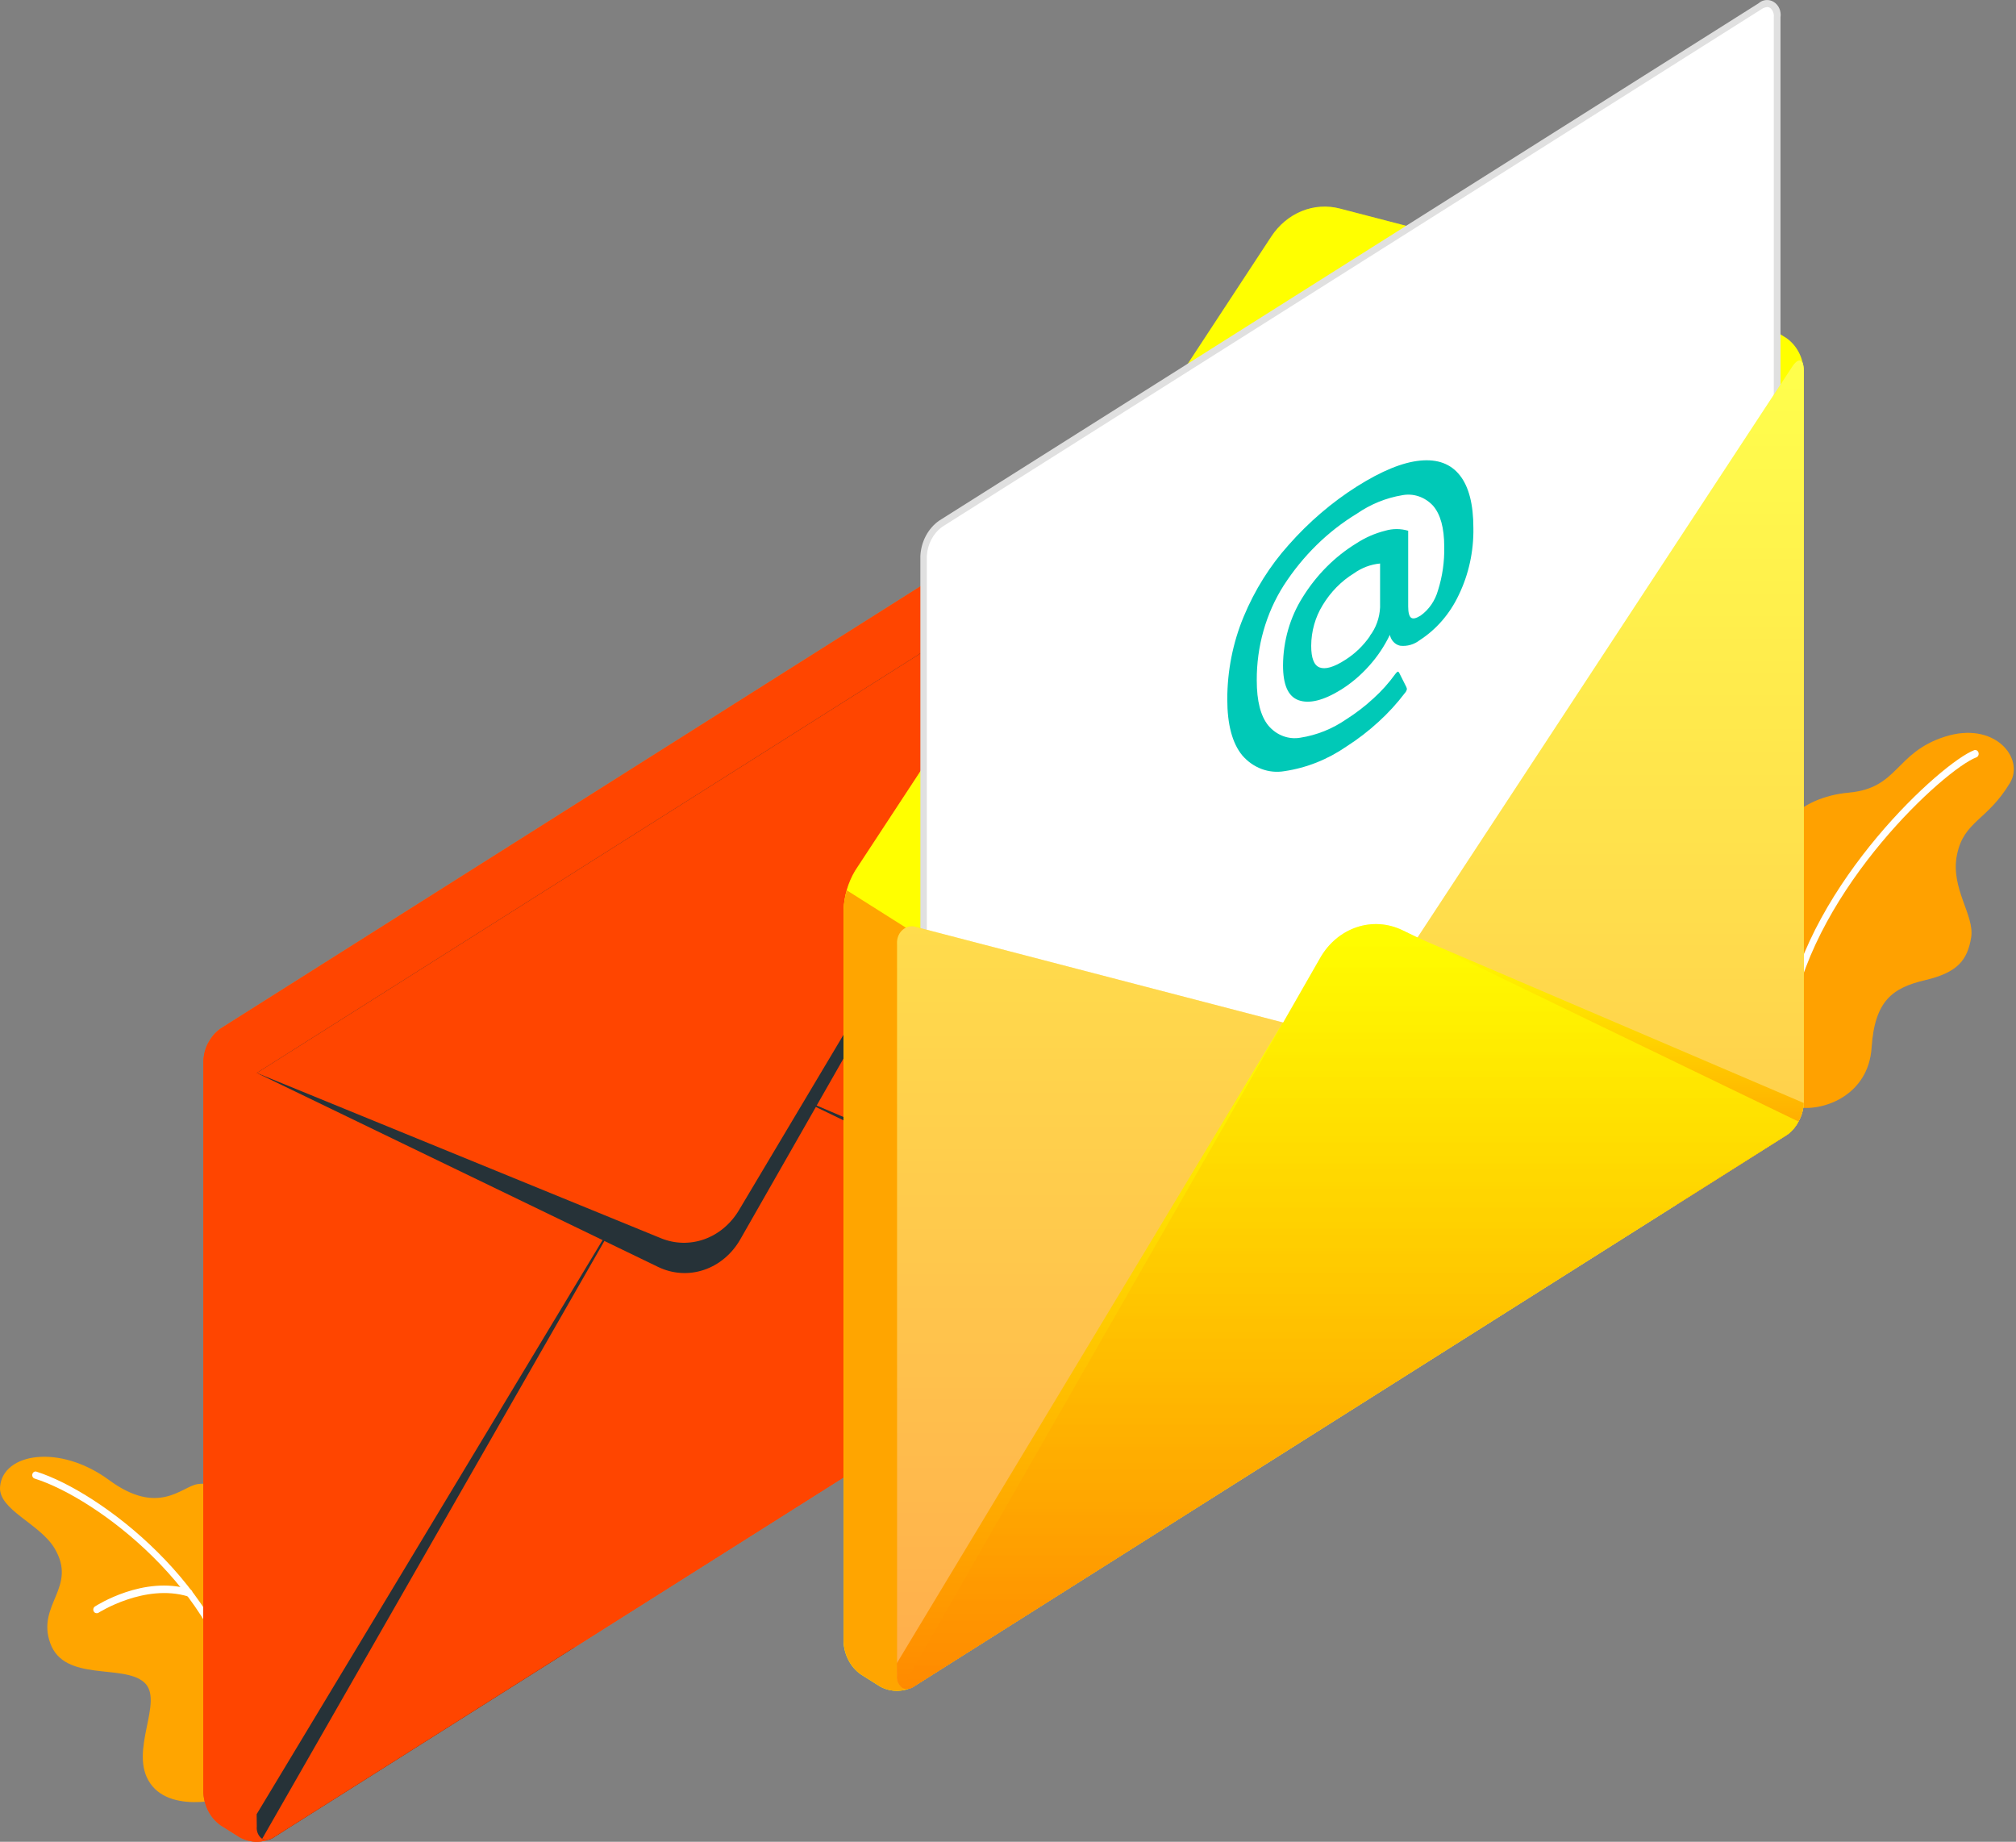 <svg width="497" height="454" viewBox="0 0 497 454" fill="none" xmlns="http://www.w3.org/2000/svg">
<rect x="0" y="0" width="497" height="454" fill="#808080" stroke="none"/>
<g id="contact-animation">
<g id="freepik  Plants  inject 43">
<path id="Vector" d="M58.211 442.472C57.401 442.95 42.541 447.555 37.037 439.603C31.533 431.65 40.679 419.251 35.515 414.682C30.352 410.112 15.88 414.682 12.399 405.081C8.919 395.481 19.23 391.337 13.435 381.648C9.777 375.538 -0.454 372.172 0.016 366.487C0.696 358.18 14.682 355.859 26.887 364.839C39.093 373.819 44.791 366.451 48.66 365.849C52.529 365.247 60.882 366.575 60.623 381.453C60.364 396.332 58.211 442.472 58.211 442.472Z" fill="#FFA500"/>
<path id="Vector_2" d="M59.198 421.377C59.005 421.376 58.818 421.301 58.67 421.165C58.523 421.029 58.423 420.841 58.389 420.633C54.131 392.293 24.136 369.391 8.53 364.467C8.427 364.437 8.331 364.384 8.247 364.312C8.163 364.239 8.093 364.149 8.041 364.047C7.99 363.944 7.958 363.831 7.947 363.715C7.937 363.598 7.948 363.481 7.98 363.369C8.04 363.144 8.18 362.953 8.368 362.841C8.556 362.728 8.778 362.701 8.984 362.767C24.929 367.815 55.621 391.354 59.991 420.349C60.024 420.579 59.973 420.814 59.849 421.003C59.724 421.192 59.537 421.32 59.328 421.359L59.198 421.377Z" fill="white"/>
<path id="Vector_3" d="M23.812 397.66C23.634 397.662 23.46 397.6 23.318 397.483C23.175 397.366 23.072 397.201 23.024 397.013C22.976 396.825 22.986 396.626 23.052 396.445C23.119 396.264 23.238 396.112 23.391 396.013C23.876 395.694 35.434 388.308 46.798 391.762C47.013 391.823 47.197 391.975 47.309 392.184C47.421 392.393 47.453 392.643 47.397 392.878C47.342 393.113 47.203 393.314 47.011 393.436C46.82 393.559 46.592 393.594 46.377 393.533C35.661 390.274 24.33 397.518 24.216 397.589C24.09 397.655 23.95 397.679 23.812 397.66V397.66Z" fill="white"/>
<path id="Vector_4" d="M443.376 272.972C449.754 273.929 460.616 269.89 461.393 258.271C462.17 246.652 466.557 243.499 474.603 241.604C482.648 239.709 485.011 236.644 485.934 231.118C486.857 225.592 480.738 218.985 482.454 210.66C484.17 202.336 489.9 202.353 495.533 192.948C499.143 186.891 491.745 177.645 479.426 181.612C467.108 185.58 468.095 194.277 455.776 195.393C443.457 196.508 435.736 204.691 435.493 214.876C435.25 225.06 443.376 272.972 443.376 272.972Z" fill="#FF8A00"/>
<path id="Vector_5" opacity="0.2" d="M443.376 272.972C449.754 273.929 460.616 269.89 461.393 258.271C462.17 246.652 466.557 243.499 474.603 241.604C482.648 239.709 485.011 236.644 485.934 231.118C486.857 225.592 480.738 218.985 482.454 210.66C484.17 202.336 489.9 202.353 495.533 192.948C499.143 186.891 491.745 177.645 479.426 181.612C467.108 185.58 468.095 194.277 455.776 195.393C443.457 196.508 435.736 204.691 435.493 214.876C435.25 225.06 443.376 272.972 443.376 272.972Z" fill="#FFFF00"/>
<path id="Vector_6" d="M441.045 250.69H440.948C440.844 250.667 440.745 250.622 440.657 250.557C440.569 250.491 440.493 250.408 440.434 250.311C440.376 250.214 440.335 250.105 440.315 249.991C440.295 249.877 440.295 249.759 440.317 249.645C446.274 217.427 478.763 187.936 486.678 184.925C486.893 184.847 487.127 184.866 487.329 184.978C487.531 185.089 487.684 185.283 487.755 185.518C487.826 185.753 487.808 186.009 487.707 186.23C487.605 186.451 487.427 186.619 487.213 186.696C479.475 189.636 447.731 218.578 441.887 250.088C441.827 250.276 441.712 250.437 441.559 250.546C441.407 250.655 441.226 250.705 441.045 250.69V250.69Z" fill="white"/>
</g>
<g id="freepik  Envelopes  inject 43">
<path id="Vector_7" d="M50.143 261.494C50.218 259.896 50.639 258.34 51.37 256.955C52.102 255.569 53.124 254.393 54.352 253.524L269.503 117.6C270.807 116.875 272.249 116.497 273.712 116.497C275.175 116.497 276.617 116.875 277.921 117.6L282.664 120.593C283.886 121.468 284.902 122.646 285.631 124.03C286.359 125.415 286.779 126.968 286.856 128.564V309.016C286.777 310.611 286.356 312.163 285.627 313.547C284.899 314.932 283.884 316.11 282.664 316.986L67.496 452.892C66.193 453.609 64.754 453.982 63.295 453.982C61.837 453.982 60.398 453.609 59.095 452.892L54.352 449.899C53.129 449.023 52.112 447.846 51.381 446.462C50.65 445.077 50.226 443.525 50.143 441.928V261.494Z" fill="#B79350"/>
<path id="Vector_8" d="M50.143 261.494C50.218 259.896 50.639 258.34 51.37 256.955C52.102 255.569 53.124 254.393 54.352 253.524L269.503 117.6C270.807 116.875 272.249 116.497 273.712 116.497C275.175 116.497 276.617 116.875 277.921 117.6L282.664 120.593C283.886 121.468 284.902 122.646 285.631 124.03C286.359 125.415 286.779 126.968 286.856 128.564V309.016C286.777 310.611 286.356 312.163 285.627 313.547C284.899 314.932 283.884 316.11 282.664 316.986L67.496 452.892C66.193 453.609 64.754 453.982 63.295 453.982C61.837 453.982 60.398 453.609 59.095 452.892L54.352 449.899C53.129 449.023 52.112 447.846 51.381 446.462C50.65 445.077 50.226 443.525 50.143 441.928V261.494Z" fill="#FF4500"/>
<path id="Vector_9" d="M69.876 268.686L51.373 257.013C50.615 258.385 50.192 259.946 50.143 261.548V441.946C50.226 443.543 50.65 445.095 51.381 446.479C52.112 447.864 53.129 449.041 54.352 449.917L59.095 452.91C60.398 453.627 61.837 454 63.295 454C64.754 454 66.193 453.627 67.496 452.91L69.876 451.405V268.686Z" fill="#FF4500"/>
<path id="Vector_10" d="M286.873 128.564V309.016C286.818 310.668 286.366 312.275 285.562 313.674C284.94 314.853 284.102 315.878 283.101 316.686L282.939 316.792L282.664 316.987L67.513 452.893C67.101 453.211 66.622 453.41 66.121 453.472C65.621 453.534 65.114 453.456 64.647 453.247C64.192 452.926 63.828 452.473 63.596 451.937C63.364 451.402 63.274 450.806 63.336 450.218V269.784C63.3 269.138 63.407 268.491 63.648 267.901C63.89 267.31 64.259 266.792 64.724 266.391C65.189 265.991 65.735 265.72 66.317 265.601C66.898 265.482 67.498 265.52 68.063 265.71L158.536 289.249L170.386 292.331C171.784 292.618 173.228 292.481 174.56 291.934C175.893 291.388 177.063 290.453 177.945 289.232L191.656 268.314L284.056 127.555C285.545 125.217 286.873 125.624 286.873 128.564Z" fill="#FF4500"/>
<path id="Vector_11" d="M282.664 316.986L282.939 316.792L283.101 316.685C284.102 315.878 284.94 314.853 285.561 313.674C286.347 312.299 286.794 310.725 286.857 309.105L191.64 268.366L255.404 334.22L282.664 316.986Z" fill="#263238"/>
<path id="Vector_12" d="M63.304 450.236C63.242 450.824 63.332 451.42 63.564 451.955C63.795 452.491 64.159 452.944 64.615 453.265C65.081 453.474 65.588 453.552 66.089 453.49C66.59 453.428 67.068 453.229 67.48 452.91V452.91L141.555 406.115L158.471 289.214L63.271 447.207L63.304 450.236Z" fill="#263238"/>
<path id="Vector_13" d="M285.545 313.674C284.924 314.853 284.086 315.878 283.085 316.685L282.923 316.792L67.512 452.892C67.101 453.21 66.622 453.41 66.121 453.472C65.621 453.533 65.114 453.456 64.647 453.246L167.666 273.29C169.732 269.679 172.918 267.004 176.641 265.755C180.363 264.505 184.372 264.766 187.933 266.489L285.545 313.674Z" fill="#FF4500"/>
<path id="Vector_14" d="M63.303 264.488L162.259 312.311C165.82 314.027 169.827 314.282 173.546 313.03C177.265 311.778 180.447 309.102 182.51 305.492L286.419 123.446L63.303 264.488Z" fill="#263238"/>
<path id="Vector_15" d="M63.303 264.488L162.939 305.226C166.385 306.637 170.167 306.722 173.663 305.466C177.159 304.211 180.159 301.69 182.17 298.318L286.419 123.446L63.303 264.488Z" fill="#FF4500"/>
<path id="Vector_16" d="M207.958 404.733V224.281C208.108 220.857 209.085 217.538 210.79 214.663L313.405 58.317C315.277 55.461 317.884 53.279 320.894 52.049C323.903 50.819 327.179 50.596 330.305 51.41L426.8 76.508C429.909 77.413 432.909 78.722 435.736 80.404L440.479 83.398C441.698 84.275 442.712 85.454 443.441 86.838C444.169 88.222 444.59 89.774 444.671 91.368V271.82C444.588 273.414 444.165 274.965 443.437 276.349C442.709 277.732 441.696 278.911 440.479 279.791L225.311 415.697C224.008 416.417 222.569 416.793 221.11 416.793C219.651 416.793 218.212 416.417 216.909 415.697L212.166 412.703C210.943 411.829 209.925 410.651 209.194 409.267C208.463 407.882 208.039 406.329 207.958 404.733V404.733Z" fill="#FFFF00"/>
<path id="Vector_17" opacity="0.3" d="M207.958 404.733V224.281C208.108 220.857 209.085 217.538 210.79 214.663L313.405 58.317C315.277 55.461 317.884 53.279 320.894 52.049C323.903 50.819 327.179 50.596 330.305 51.41L426.8 76.508C429.909 77.413 432.909 78.722 435.736 80.404L440.479 83.398C441.698 84.275 442.712 85.454 443.441 86.838C444.169 88.222 444.59 89.774 444.671 91.368V271.82C444.588 273.414 444.165 274.965 443.437 276.349C442.709 277.732 441.696 278.911 440.479 279.791L225.311 415.697C224.008 416.417 222.569 416.793 221.11 416.793C219.651 416.793 218.212 416.417 216.909 415.697L212.166 412.703C210.943 411.829 209.925 410.651 209.194 409.267C208.463 407.882 208.039 406.329 207.958 404.733V404.733Z" fill="#FFFF00"/>
<path id="Vector_18" d="M227.674 137.066V367.325C227.674 370.247 229.568 371.452 231.883 369.982L433.89 242.454C435.116 241.582 436.137 240.406 436.868 239.02C437.599 237.635 438.021 236.081 438.099 234.483V4.224C438.099 1.284 436.221 0.097 433.89 1.567L231.883 129.095C230.658 129.968 229.638 131.145 228.907 132.53C228.176 133.915 227.753 135.469 227.674 137.066V137.066Z" fill="white"/>
<path id="Vector_19" d="M230.005 371.523C229.483 371.527 228.969 371.38 228.516 371.098C227.962 370.694 227.519 370.132 227.234 369.474C226.949 368.816 226.832 368.085 226.897 367.36V137.101C226.974 135.346 227.433 133.637 228.235 132.115C229.038 130.593 230.161 129.303 231.511 128.352L433.518 0.824C434.045 0.354 434.69 0.07 435.368 0.012C436.046 -0.047 436.725 0.121 437.313 0.494C437.902 0.867 438.372 1.427 438.663 2.099C438.954 2.772 439.051 3.526 438.941 4.26V234.519C438.865 236.272 438.407 237.979 437.604 239.499C436.802 241.018 435.678 242.305 434.327 243.251L232.32 370.779C231.622 371.247 230.823 371.504 230.005 371.523V371.523ZM435.768 1.727C435.245 1.76 434.738 1.936 434.295 2.241L232.288 129.857C231.188 130.656 230.272 131.722 229.612 132.973C228.952 134.224 228.566 135.625 228.484 137.066V367.325C228.386 367.74 228.416 368.179 228.568 368.574C228.72 368.969 228.986 369.299 229.325 369.514C229.664 369.728 230.058 369.816 230.447 369.763C230.835 369.71 231.198 369.519 231.478 369.22L433.485 241.692C434.586 240.894 435.502 239.828 436.162 238.577C436.823 237.326 437.208 235.925 437.289 234.483V4.224C437.335 3.809 437.283 3.388 437.139 3C436.994 2.613 436.762 2.272 436.464 2.01C436.26 1.849 436.019 1.751 435.768 1.727V1.727Z" fill="#E0E0E0"/>
<path id="Vector_20" d="M223.32 228.673L208.751 219.463C208.279 221.019 208.017 222.642 207.974 224.281V404.733C208.055 406.329 208.479 407.883 209.21 409.267C209.941 410.652 210.959 411.829 212.183 412.703L216.91 415.697C218.211 416.422 219.65 416.799 221.11 416.799C222.57 416.799 224.01 416.422 225.311 415.697L227.334 414.439L223.32 228.673Z" fill="#FFA500"/>
<g id="Group" opacity="0.1">
<path id="Vector_21" opacity="0.1" d="M223.32 228.673L208.751 219.463C208.279 221.019 208.017 222.642 207.974 224.281V404.733C208.055 406.329 208.479 407.883 209.21 409.267C209.941 410.652 210.959 411.829 212.183 412.703L216.91 415.697C218.211 416.422 219.65 416.799 221.11 416.799C222.57 416.799 224.01 416.422 225.311 415.697L227.334 414.439L223.32 228.673Z" fill="#FF4500"/>
</g>
<path id="Vector_22" d="M444.687 91.369V271.821C444.633 273.473 444.18 275.08 443.376 276.479C442.755 277.658 441.917 278.683 440.916 279.49L440.754 279.596L440.479 279.791L225.327 415.697C224.915 416.015 224.437 416.214 223.936 416.276C223.435 416.338 222.928 416.261 222.462 416.051C222.006 415.731 221.642 415.277 221.411 414.742C221.179 414.207 221.089 413.611 221.151 413.022V232.588C221.114 231.942 221.221 231.296 221.463 230.705C221.704 230.114 222.073 229.596 222.538 229.196C223.003 228.795 223.55 228.524 224.131 228.405C224.713 228.287 225.312 228.324 225.877 228.514L316.302 252.054L328.152 255.136C329.553 255.426 331 255.29 332.335 254.744C333.671 254.197 334.844 253.261 335.728 252.036L349.455 231.118L441.855 90.359C443.409 88.021 444.687 88.428 444.687 91.369Z" fill="url(#paint0_linear)"/>
<path id="Vector_23" opacity="0.3" d="M444.687 91.369V271.821C444.633 273.473 444.18 275.08 443.376 276.479C442.755 277.658 441.917 278.683 440.916 279.49L440.754 279.596L440.479 279.791L225.327 415.697C224.915 416.015 224.437 416.214 223.936 416.276C223.435 416.338 222.928 416.261 222.462 416.051C222.006 415.731 221.642 415.277 221.411 414.742C221.179 414.207 221.089 413.611 221.151 413.022V232.588C221.114 231.942 221.221 231.296 221.463 230.705C221.704 230.114 222.073 229.596 222.538 229.196C223.003 228.795 223.55 228.524 224.131 228.405C224.713 228.287 225.312 228.324 225.877 228.514L316.302 252.054L328.152 255.136C329.553 255.426 331 255.29 332.335 254.744C333.671 254.197 334.844 253.261 335.728 252.036L349.455 231.118L441.855 90.359C443.409 88.021 444.687 88.428 444.687 91.369Z" fill="white"/>
<path id="Vector_24" d="M440.478 279.791L440.754 279.596L440.915 279.49C441.917 278.682 442.754 277.657 443.376 276.479C444.162 275.097 444.609 273.517 444.671 271.891L349.455 231.153L413.218 297.025L440.478 279.791Z" fill="url(#paint1_linear)"/>
<path id="Vector_25" d="M221.118 413.04C221.056 413.628 221.147 414.224 221.378 414.759C221.61 415.295 221.974 415.748 222.43 416.069C222.896 416.278 223.403 416.356 223.904 416.294C224.405 416.232 224.883 416.032 225.295 415.714V415.714L299.37 368.919L316.286 252.018L221.086 410.011L221.118 413.04Z" fill="url(#paint2_linear)"/>
<path id="Vector_26" d="M443.376 276.479C442.754 277.657 441.917 278.683 440.916 279.49L440.754 279.596L225.327 415.697C224.915 416.015 224.437 416.214 223.936 416.276C223.435 416.338 222.928 416.261 222.462 416.051L325.481 236.095C327.546 232.488 330.729 229.816 334.448 228.567C338.167 227.318 342.172 227.576 345.731 229.293L443.376 276.479Z" fill="url(#paint3_linear)"/>
<path id="Vector_27" opacity="0.3" d="M443.376 276.479C442.754 277.657 441.917 278.683 440.916 279.49L440.754 279.596L225.327 415.697C224.915 416.015 224.437 416.214 223.936 416.276C223.435 416.338 222.928 416.261 222.462 416.051L325.481 236.095C327.546 232.488 330.729 229.816 334.448 228.567C338.167 227.318 342.172 227.576 345.731 229.293L443.376 276.479Z" fill="url(#paint4_linear)"/>
<path id="Vector_28" d="M316.626 190.096C314.737 190.416 312.806 190.229 310.998 189.55C309.19 188.871 307.561 187.721 306.249 186.2C303.789 183.206 302.559 178.583 302.559 172.367C302.563 165.352 303.937 158.419 306.589 152.033C309.312 145.461 313.071 139.466 317.694 134.321C322.665 128.681 328.332 123.828 334.529 119.903C340.605 116.077 345.791 113.958 350.086 113.544C354.408 113.119 357.662 114.341 359.896 117.175C362.13 120.009 363.23 124.349 363.23 130.158C363.324 135.92 362.076 141.613 359.604 146.702C357.426 151.31 354.105 155.153 350.021 157.789C348.612 158.885 346.884 159.377 345.165 159.171C344.553 159.038 343.99 158.716 343.542 158.241C343.094 157.767 342.78 157.161 342.639 156.496C341.292 159.286 339.579 161.846 337.557 164.095C335.51 166.405 333.178 168.39 330.628 169.993C326.225 172.721 322.712 173.536 320.122 172.597C317.532 171.658 316.302 168.789 316.302 164.006C316.339 157.997 318.031 152.139 321.158 147.197C324.562 141.72 329.085 137.184 334.368 133.949C336.574 132.511 338.971 131.459 341.474 130.831C343.334 130.28 345.295 130.28 347.156 130.831V149.482C347.156 150.988 347.399 151.909 347.868 152.263C348.338 152.617 349.115 152.44 350.215 151.749C352.266 150.29 353.784 148.09 354.505 145.533C355.6 142.078 356.12 138.437 356.043 134.781C356.043 130.129 355.115 126.746 353.259 124.632C352.267 123.571 351.057 122.786 349.73 122.342C348.403 121.898 346.999 121.809 345.634 122.082C341.682 122.742 337.897 124.286 334.513 126.616C327.356 130.96 321.187 137.014 316.464 144.328C312.099 151.192 309.781 159.364 309.827 167.726C309.827 172.815 310.782 176.529 312.692 178.867C313.682 180.037 314.922 180.921 316.3 181.44C317.679 181.96 319.153 182.098 320.592 181.843C324.62 181.218 328.482 179.667 331.923 177.291C334.298 175.788 336.546 174.057 338.641 172.119C340.591 170.357 342.366 168.374 343.935 166.203C344.097 165.974 344.288 165.771 344.501 165.6C344.647 165.512 344.792 165.6 344.922 165.813L346.703 169.355C346.768 169.496 346.817 169.645 346.848 169.798C346.792 170.193 346.615 170.555 346.346 170.826C344.391 173.399 342.223 175.77 339.871 177.91C337.395 180.183 334.747 182.222 331.956 184.003C327.305 187.217 322.077 189.295 316.626 190.096V190.096ZM337.67 156.797C339.211 154.808 340.11 152.318 340.228 149.713V138.908C337.917 139.122 335.692 139.962 333.752 141.352C330.664 143.253 328.034 145.93 326.079 149.164C324.246 152.13 323.259 155.625 323.247 159.206C323.247 162.2 323.926 163.989 325.302 164.52C326.678 165.051 328.799 164.52 331.697 162.625C334.043 161.14 336.095 159.159 337.735 156.797H337.67Z" fill="#00C9B7"/>
</g>
</g>
<defs>
<linearGradient id="paint0_linear" x1="332.909" y1="88.849" x2="332.909" y2="416.297" gradientUnits="userSpaceOnUse">
<stop stop-color="#FFFF00"/>
<stop offset="1" stop-color="#FF8A00"/>
</linearGradient>
<linearGradient id="paint1_linear" x1="397.063" y1="231.153" x2="397.063" y2="297.025" gradientUnits="userSpaceOnUse">
<stop stop-color="#FFFF00"/>
<stop offset="1" stop-color="#FF8A00"/>
</linearGradient>
<linearGradient id="paint2_linear" x1="268.686" y1="252.018" x2="268.686" y2="416.314" gradientUnits="userSpaceOnUse">
<stop stop-color="#FFFF00"/>
<stop offset="1" stop-color="#FF8A00"/>
</linearGradient>
<linearGradient id="paint3_linear" x1="332.919" y1="227.787" x2="332.919" y2="416.297" gradientUnits="userSpaceOnUse">
<stop stop-color="#FFFF00"/>
<stop offset="1" stop-color="#FF8A00"/>
</linearGradient>
<linearGradient id="paint4_linear" x1="332.919" y1="227.787" x2="332.919" y2="416.297" gradientUnits="userSpaceOnUse">
<stop stop-color="#FFFF00"/>
<stop offset="1" stop-color="#FF8A00"/>
</linearGradient>
</defs>
</svg>
